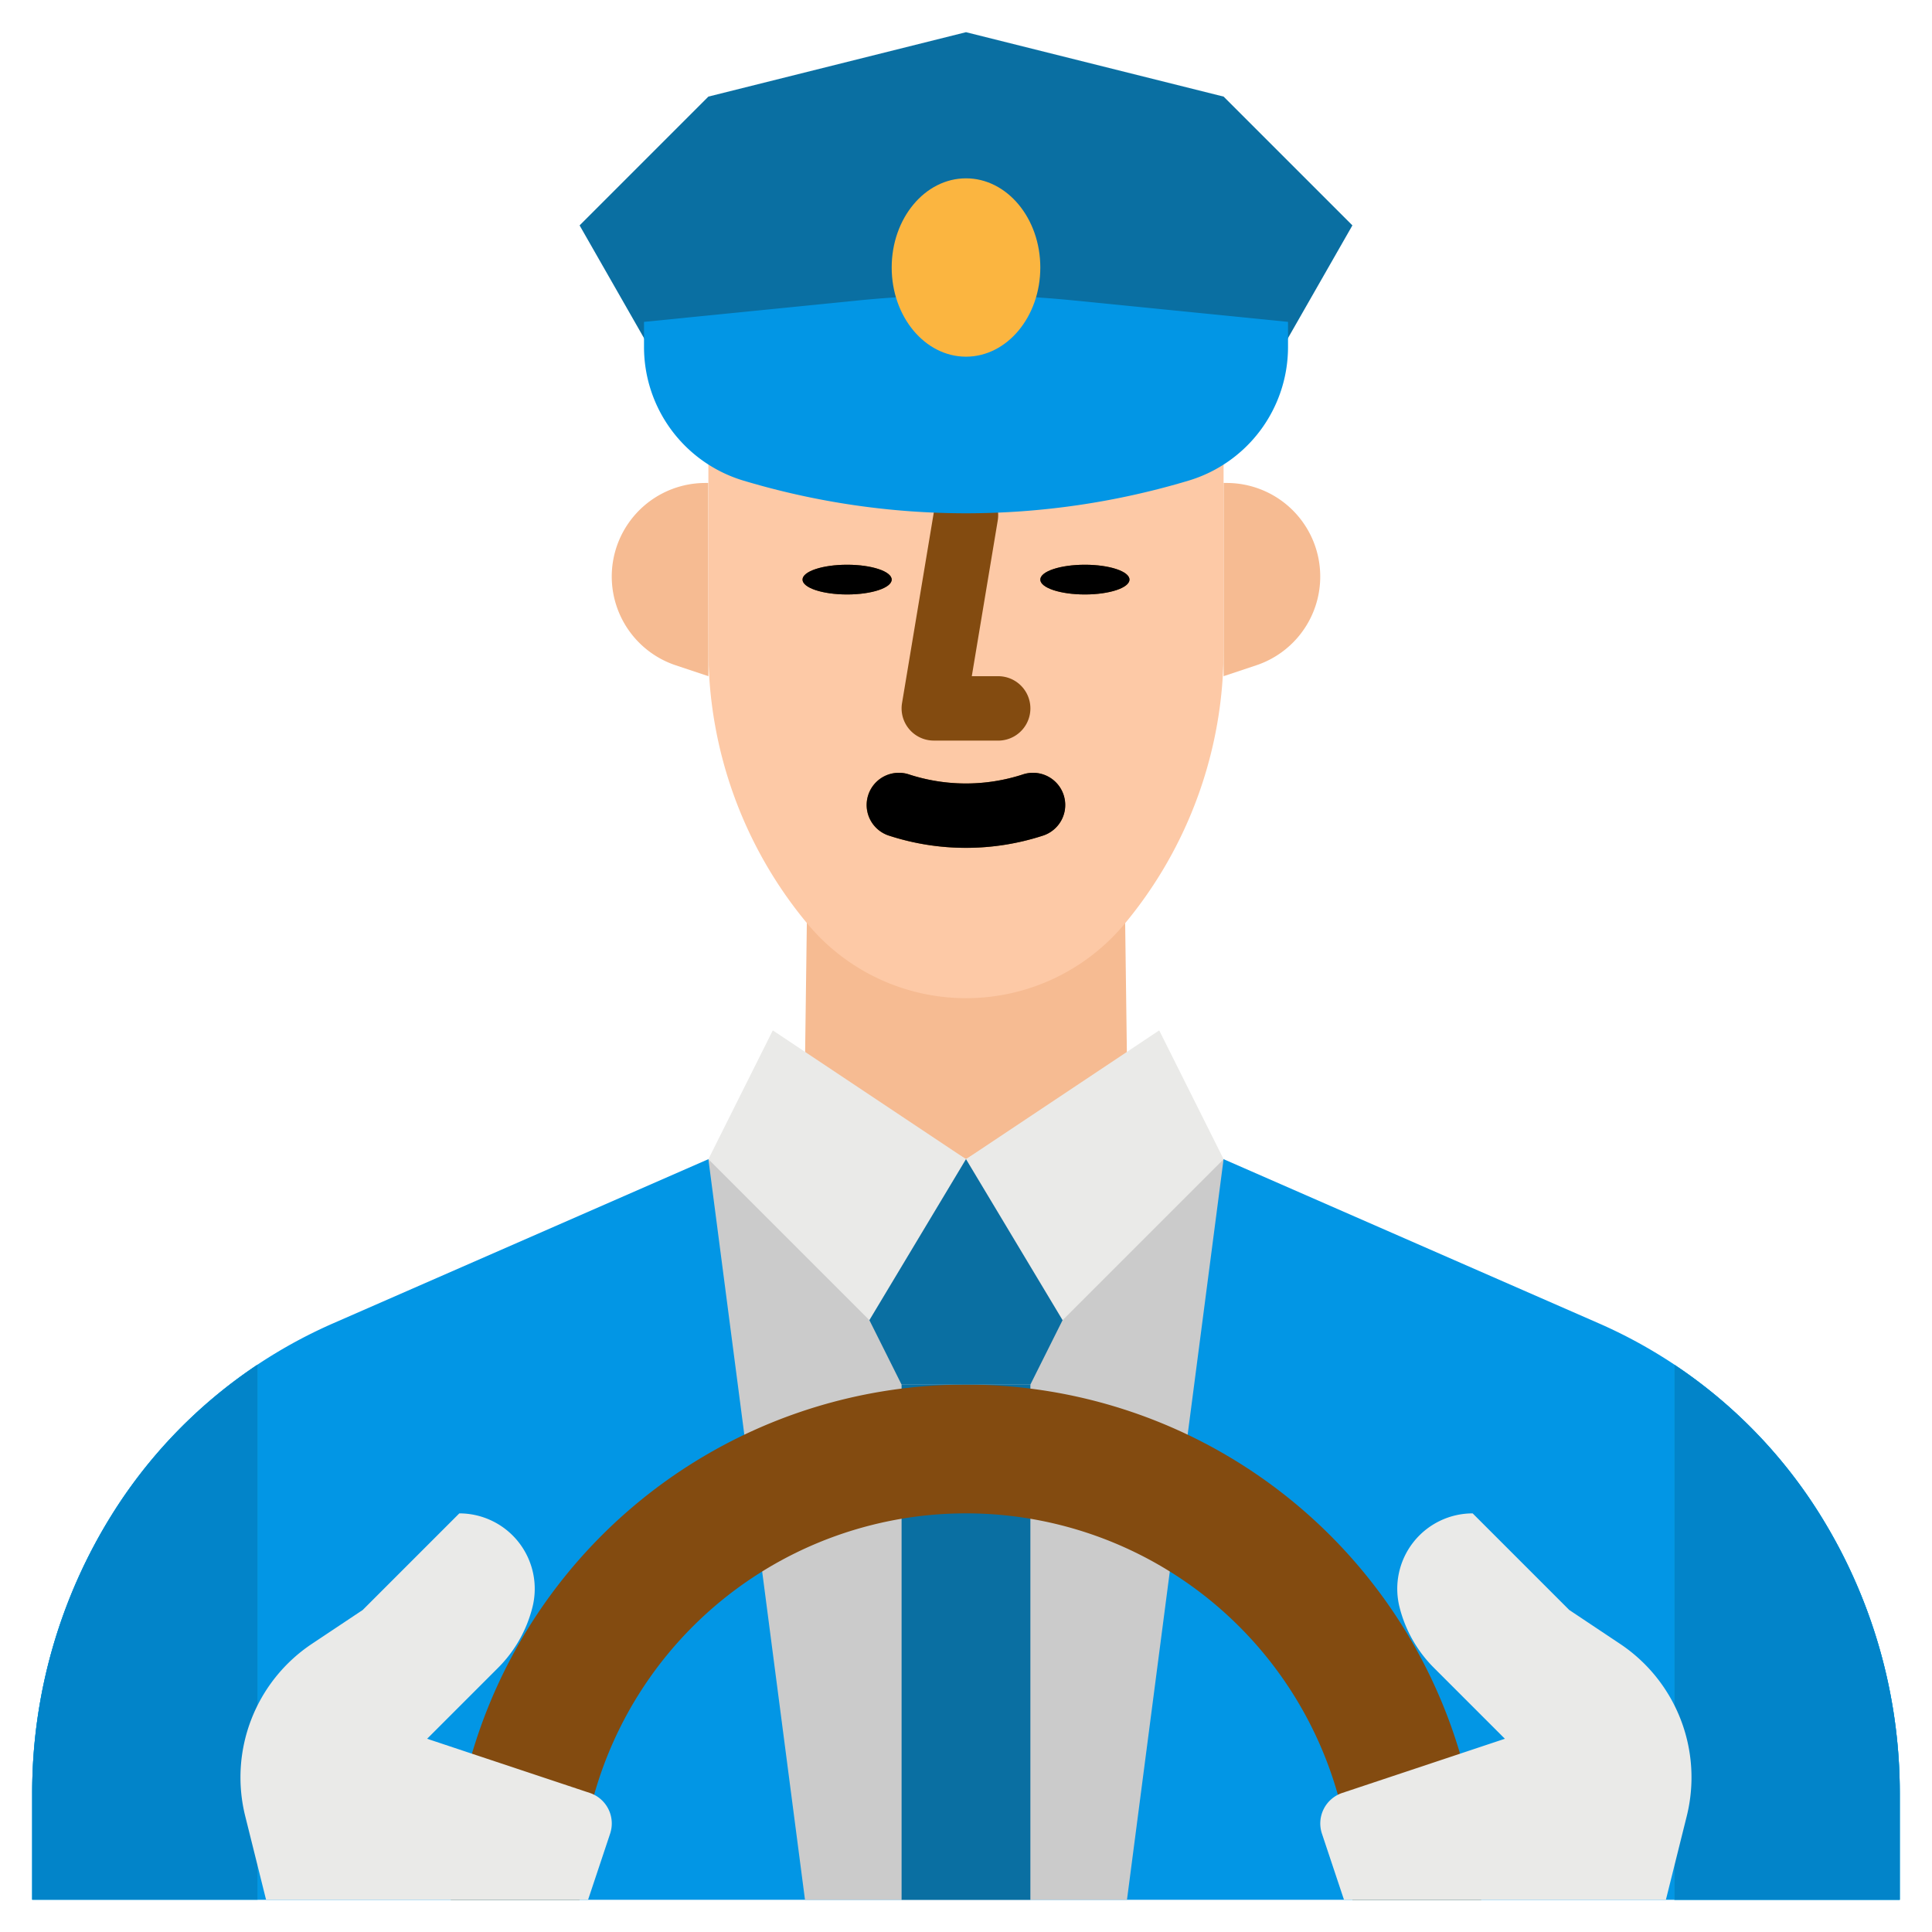 <svg xmlns="http://www.w3.org/2000/svg" width="65" height="65" viewBox="0 0 65 65">
  <g id="icon-filledoutline" transform="translate(-16 -16.004)">
    <path id="Path_26" data-name="Path 26" d="M84.145,315.948A16.645,16.645,0,0,0,76.7,309.52L64.083,304H46.75l-12.618,5.52a16.645,16.645,0,0,0-7.444,6.428A17.689,17.689,0,0,0,24,325.323v3.594H86.833v-3.594a17.689,17.689,0,0,0-2.689-9.375Z" transform="translate(-6.917 -248.997)" fill="#0296e5"/>
    <path id="Path_27" data-name="Path 27" d="M31.583,355.05v18H24V369.46a17.678,17.678,0,0,1,2.691-9.377A16.614,16.614,0,0,1,31.583,355.05Z" transform="translate(-6.917 -293.134)" fill="#0bafea"/>
    <path id="Path_28" data-name="Path 28" d="M439.583,369.46v3.594H432v-18a16.614,16.614,0,0,1,4.894,5.035A17.684,17.684,0,0,1,439.583,369.46Z" transform="translate(-359.667 -293.134)" fill="#0bafea"/>
    <path id="Path_29" data-name="Path 29" d="M206.083,328.917,209.333,304H192l3.25,24.917Z" transform="translate(-152.167 -248.997)" fill="#cbcbcb"/>
    <path id="Path_30" data-name="Path 30" d="M216.086,232,216,238.5l5.417,3.25,5.417-3.25-.086-6.5Z" transform="translate(-172.917 -186.747)" fill="#f6bb92"/>
    <path id="Path_31" data-name="Path 31" d="M171.25,142.5l-1.1-.366a3.148,3.148,0,0,1,.995-6.134h.1Z" transform="translate(-131.417 -103.747)" fill="#f6bb92"/>
    <path id="Path_32" data-name="Path 32" d="M320,142.5l1.1-.366a3.148,3.148,0,0,0-1-6.134H320Z" transform="translate(-262.833 -103.747)" fill="#f6bb92"/>
    <path id="Path_33" data-name="Path 33" d="M240,360h4.333v17.333H240Z" transform="translate(-193.667 -297.413)" fill="#0a6fa2"/>
    <path id="Path_34" data-name="Path 34" d="M206,143.92a6.939,6.939,0,0,1-10.661,0A14.393,14.393,0,0,1,192,134.706V128h17.333v6.706A14.393,14.393,0,0,1,206,143.92Z" transform="translate(-152.167 -96.83)" fill="#fdc9a6"/>
    <path id="Path_35" data-name="Path 35" d="M181.667,26.167,173,24l-8.667,2.167L160,30.5l4.333,7.583h17.333L186,30.5Z" transform="translate(-124.5 -6.913)" fill="#0a6fa2"/>
    <g id="Group_8" data-name="Group 8" transform="translate(31.167 32.253)">
      <path id="Path_36" data-name="Path 36" d="M243.25,144.666h-2.167a1.083,1.083,0,0,1-1.069-1.261l1.083-6.5a1.083,1.083,0,1,1,2.137.356l-.873,5.239h.888a1.083,1.083,0,0,1,0,2.167Z" transform="translate(-224.833 -135.999)" fill="#834b10"/>
      <ellipse id="Ellipse_3" data-name="Ellipse 3" cx="1.5" cy="0.5" rx="1.5" ry="0.5" transform="translate(11.833 2.751)" fill="#834b10"/>
      <ellipse id="Ellipse_4" data-name="Ellipse 4" cx="1.5" cy="0.5" rx="1.5" ry="0.5" transform="translate(19.833 2.751)" fill="#834b10"/>
      <path id="Path_37" data-name="Path 37" d="M145.333,360A17.333,17.333,0,0,0,128,377.333h4.333a13,13,0,1,1,26,0h4.333A17.333,17.333,0,0,0,145.333,360Z" transform="translate(-128 -329.667)" fill="#834b10"/>
    </g>
    <path id="Path_38" data-name="Path 38" d="M31.583,355.05v18H24V369.46a17.678,17.678,0,0,1,2.691-9.377A16.614,16.614,0,0,1,31.583,355.05Z" transform="translate(-6.917 -293.134)" fill="#0284c9"/>
    <path id="Path_39" data-name="Path 39" d="M439.583,369.46v3.594H432v-18a16.614,16.614,0,0,1,4.894,5.035A17.684,17.684,0,0,1,439.583,369.46Z" transform="translate(-359.667 -293.134)" fill="#0284c9"/>
    <path id="Path_40" data-name="Path 40" d="M82.023,399.583l2.39-2.39a4.393,4.393,0,0,0,1.155-2.041A2.537,2.537,0,0,0,83.106,392l-3.25,3.25-1.709,1.139a5.4,5.4,0,0,0-2.243,5.8l.7,2.808H87.439l.741-2.222a1.083,1.083,0,0,0-.685-1.37Z" transform="translate(-51.653 -325.08)" fill="#eaeae8"/>
    <path id="Path_41" data-name="Path 41" d="M194.167,272l6.5,4.333-3.25,5.417L192,276.333Z" transform="translate(-152.167 -221.33)" fill="#eaeae8"/>
    <path id="Path_42" data-name="Path 42" d="M262.5,272l-6.5,4.333,3.25,5.417,5.417-5.417Z" transform="translate(-207.5 -221.33)" fill="#eaeae8"/>
    <path id="Path_43" data-name="Path 43" d="M232,309.417l1.083,2.167h4.333l1.083-2.167L235.25,304Z" transform="translate(-186.75 -248.997)" fill="#0a6fa2"/>
    <path id="Path_44" data-name="Path 44" d="M350.214,399.583l-2.39-2.39a4.393,4.393,0,0,1-1.155-2.041A2.537,2.537,0,0,1,349.13,392l3.25,3.25,1.708,1.139a5.4,5.4,0,0,1,2.244,5.8l-.7,2.808H344.8l-.741-2.222a1.083,1.083,0,0,1,.685-1.37Z" transform="translate(-283.584 -325.08)" fill="#eaeae8"/>
    <path id="Path_45" data-name="Path 45" d="M194.322,95.581a26.058,26.058,0,0,1-14.976,0,4.694,4.694,0,0,1-3.346-4.5v-.841l7.208-.721a36.433,36.433,0,0,1,7.25,0l7.209.721v.841a4.694,4.694,0,0,1-3.345,4.5Z" transform="translate(-138.333 -63.407)" fill="#0296e5"/>
    <ellipse id="Ellipse_5" data-name="Ellipse 5" cx="2.5" cy="3" rx="2.5" ry="3" transform="translate(46 22.004)" fill="#fbb540"/>
    <path id="Path_46" data-name="Path 46" d="M234.673,210.523a8.32,8.32,0,0,1-2.6-.413,1.083,1.083,0,0,1,.677-2.058,6.185,6.185,0,0,0,3.837,0,1.083,1.083,0,1,1,.677,2.058A8.328,8.328,0,0,1,234.673,210.523Z" transform="translate(-186.173 -165.994)" fill="#834b10"/>
    <ellipse id="Ellipse_6" data-name="Ellipse 6" cx="1.5" cy="0.5" rx="1.5" ry="0.5" transform="translate(43 35.004)"/>
    <ellipse id="Ellipse_7" data-name="Ellipse 7" cx="1.5" cy="0.5" rx="1.5" ry="0.5" transform="translate(51 35.004)"/>
    <path id="Path_47" data-name="Path 47" d="M78.147,66.377a17.657,17.657,0,0,0-7.928-6.846L57.96,54.169l-1.991-3.983a1.076,1.076,0,0,0-1-.6l-.046-2.13a15.508,15.508,0,0,0,3.231-7.893l.454-.151a4.23,4.23,0,0,0,.354-7.891,5.755,5.755,0,0,0,1.456-3.846v-.012l0,0,2.022-3.539a1.083,1.083,0,0,0-.175-1.3l-4.333-4.333a1.083,1.083,0,0,0-.5-.284l-8.667-2.167a1.081,1.081,0,0,0-.525,0L39.571,18.2a1.083,1.083,0,0,0-.5.284l-4.333,4.333a1.083,1.083,0,0,0-.175,1.3l2.024,3.542v.011a5.755,5.755,0,0,0,1.456,3.847,4.23,4.23,0,0,0,.354,7.891l.454.151a15.508,15.508,0,0,0,3.231,7.891l-.048,2.131a1.076,1.076,0,0,0-1,.6L39.04,54.168,26.781,59.531a17.657,17.657,0,0,0-7.928,6.846A18.752,18.752,0,0,0,16,76.326V79.92A1.083,1.083,0,0,0,17.083,81H79.917A1.083,1.083,0,0,0,81,79.92V76.326a18.752,18.752,0,0,0-2.853-9.949Zm-6.893-3.865c0,.025,0,.05,0,.075v7.922c-.048-.034-.095-.068-.144-.1l-1.619-1.079-3.174-3.174a1.083,1.083,0,0,0-.766-.318,3.6,3.6,0,0,0-2.854,1.392,3.651,3.651,0,0,0-.354.548,18.41,18.41,0,0,0-5.207-4.132l.922-7.071,11.3,4.942a15.672,15.672,0,0,1,1.9,1ZM51.75,78.837V68.46a11.937,11.937,0,0,1,2.439,1l-1.223,9.377Zm4.444-8a11.882,11.882,0,0,1,3.578,5.216,2.2,2.2,0,0,0-.21.337,2.153,2.153,0,0,0-.118,1.654l.265.8H55.15ZM61.7,75a14.141,14.141,0,0,0-13.2-9.168,13.96,13.96,0,0,0-8.488,2.844A14.216,14.216,0,0,0,35.3,75l-2.058-.686a16.252,16.252,0,0,1,30.512,0ZM44.035,78.837,42.81,69.447a11.737,11.737,0,0,1,2.44-1V78.837Zm-6.6-2.451a2.192,2.192,0,0,0-.211-.339A12.031,12.031,0,0,1,40.8,70.824l1.045,8.013H37.29l.265-.8a2.153,2.153,0,0,0-.118-1.655ZM44.2,49.419a8.017,8.017,0,0,0,8.6,0l.03,1.4L48.5,53.7l-4.33-2.887Zm8.031,12.458.409-.817,3.04-3.04L55.07,62.7a18.137,18.137,0,0,0-2.838-.825ZM47,61.5l-.518-1.036L48.5,57.109l2.015,3.358L50,61.5Zm-2.643-.442.409.818a18.156,18.156,0,0,0-2.838.827l-.611-4.685Zm11.489-6.272-3.883,3.884-2-3.341,4.619-3.08ZM41.323,31.136a3.587,3.587,0,0,1-2.571-3.319l6.228-.623a4.327,4.327,0,0,0,7.038,0l6.228.623a3.587,3.587,0,0,1-2.57,3.319A24.906,24.906,0,0,1,41.323,31.136Zm7.177-4.3a2.167,2.167,0,1,1,2.167-2.167A2.167,2.167,0,0,1,48.5,26.837Zm9.75,10.38V33.585a2.063,2.063,0,0,1,0,3.632ZM40.387,20.232,48.5,18.2l8.113,2.028,3.536,3.536-1.114,1.95L52.812,25.1c.014-.14.021-.282.021-.426a4.333,4.333,0,1,0-8.667,0c0,.144.007.286.021.426l-6.222.622-1.114-1.95ZM37.667,35.4a2.066,2.066,0,0,1,1.083-1.816v3.632A2.061,2.061,0,0,1,37.667,35.4Zm3.25-2.127a27.146,27.146,0,0,0,6.32,1.055l-.888,5.33a1.083,1.083,0,0,0,1.069,1.261h2.167a1.083,1.083,0,1,0,0-2.167H48.7l.735-4.411a27.135,27.135,0,0,0,6.653-1.069v4.6A13.335,13.335,0,0,1,53,46.4a5.855,5.855,0,0,1-9,0,13.335,13.335,0,0,1-3.085-8.521Zm1.5,18.978,4.619,3.08-2,3.341-3.883-3.883ZM27.65,61.516l11.3-4.942.923,7.073a18.283,18.283,0,0,0-5.206,4.132,3.659,3.659,0,0,0-.355-.55,3.6,3.6,0,0,0-2.854-1.392,1.083,1.083,0,0,0-.766.317l-3.174,3.174-1.619,1.079c-.049.033-.1.067-.144.1V62.587c0-.025,0-.05,0-.075a15.67,15.67,0,0,1,1.9-1Zm-9.483,14.81a16.586,16.586,0,0,1,2.524-8.8,15.544,15.544,0,0,1,2.892-3.415v9.024a6.431,6.431,0,0,0-.383,4.241l.365,1.461h-5.4Zm7.632,2.51-.5-1.987A4.318,4.318,0,0,1,27.1,72.21L28.8,71.071a1.089,1.089,0,0,0,.165-.135l2.879-2.878a1.455,1.455,0,0,1,1.016,1.753,3.31,3.31,0,0,1-.87,1.537L29.6,73.737a1.083,1.083,0,0,0,.423,1.794L35.5,77.355l-.494,1.481Zm21.618,0V68.053c.358-.032.719-.05,1.083-.05s.725.018,1.083.051V78.837Zm14.577,0L61.5,77.355l5.472-1.824a1.083,1.083,0,0,0,.423-1.794l-2.389-2.389a3.31,3.31,0,0,1-.87-1.537,1.455,1.455,0,0,1,1.016-1.753l2.879,2.879a1.091,1.091,0,0,0,.165.135L69.9,72.211A4.318,4.318,0,0,1,71.7,76.85l-.5,1.986Zm16.839,0h-5.4l.366-1.461a6.437,6.437,0,0,0-.407-4.295.758.758,0,0,0,.024-.2V64.11a15.552,15.552,0,0,1,2.893,3.415,16.587,16.587,0,0,1,2.524,8.8Z" transform="translate(0)" fill="none"/>
    <path id="Path_48" data-name="Path 48" d="M232.072,210.11a8.369,8.369,0,0,0,5.19,0,1.083,1.083,0,0,0-.677-2.058,6.185,6.185,0,0,1-3.837,0,1.083,1.083,0,0,0-.677,2.058Z" transform="translate(-186.167 -165.994)"/>
  </g>
</svg>
